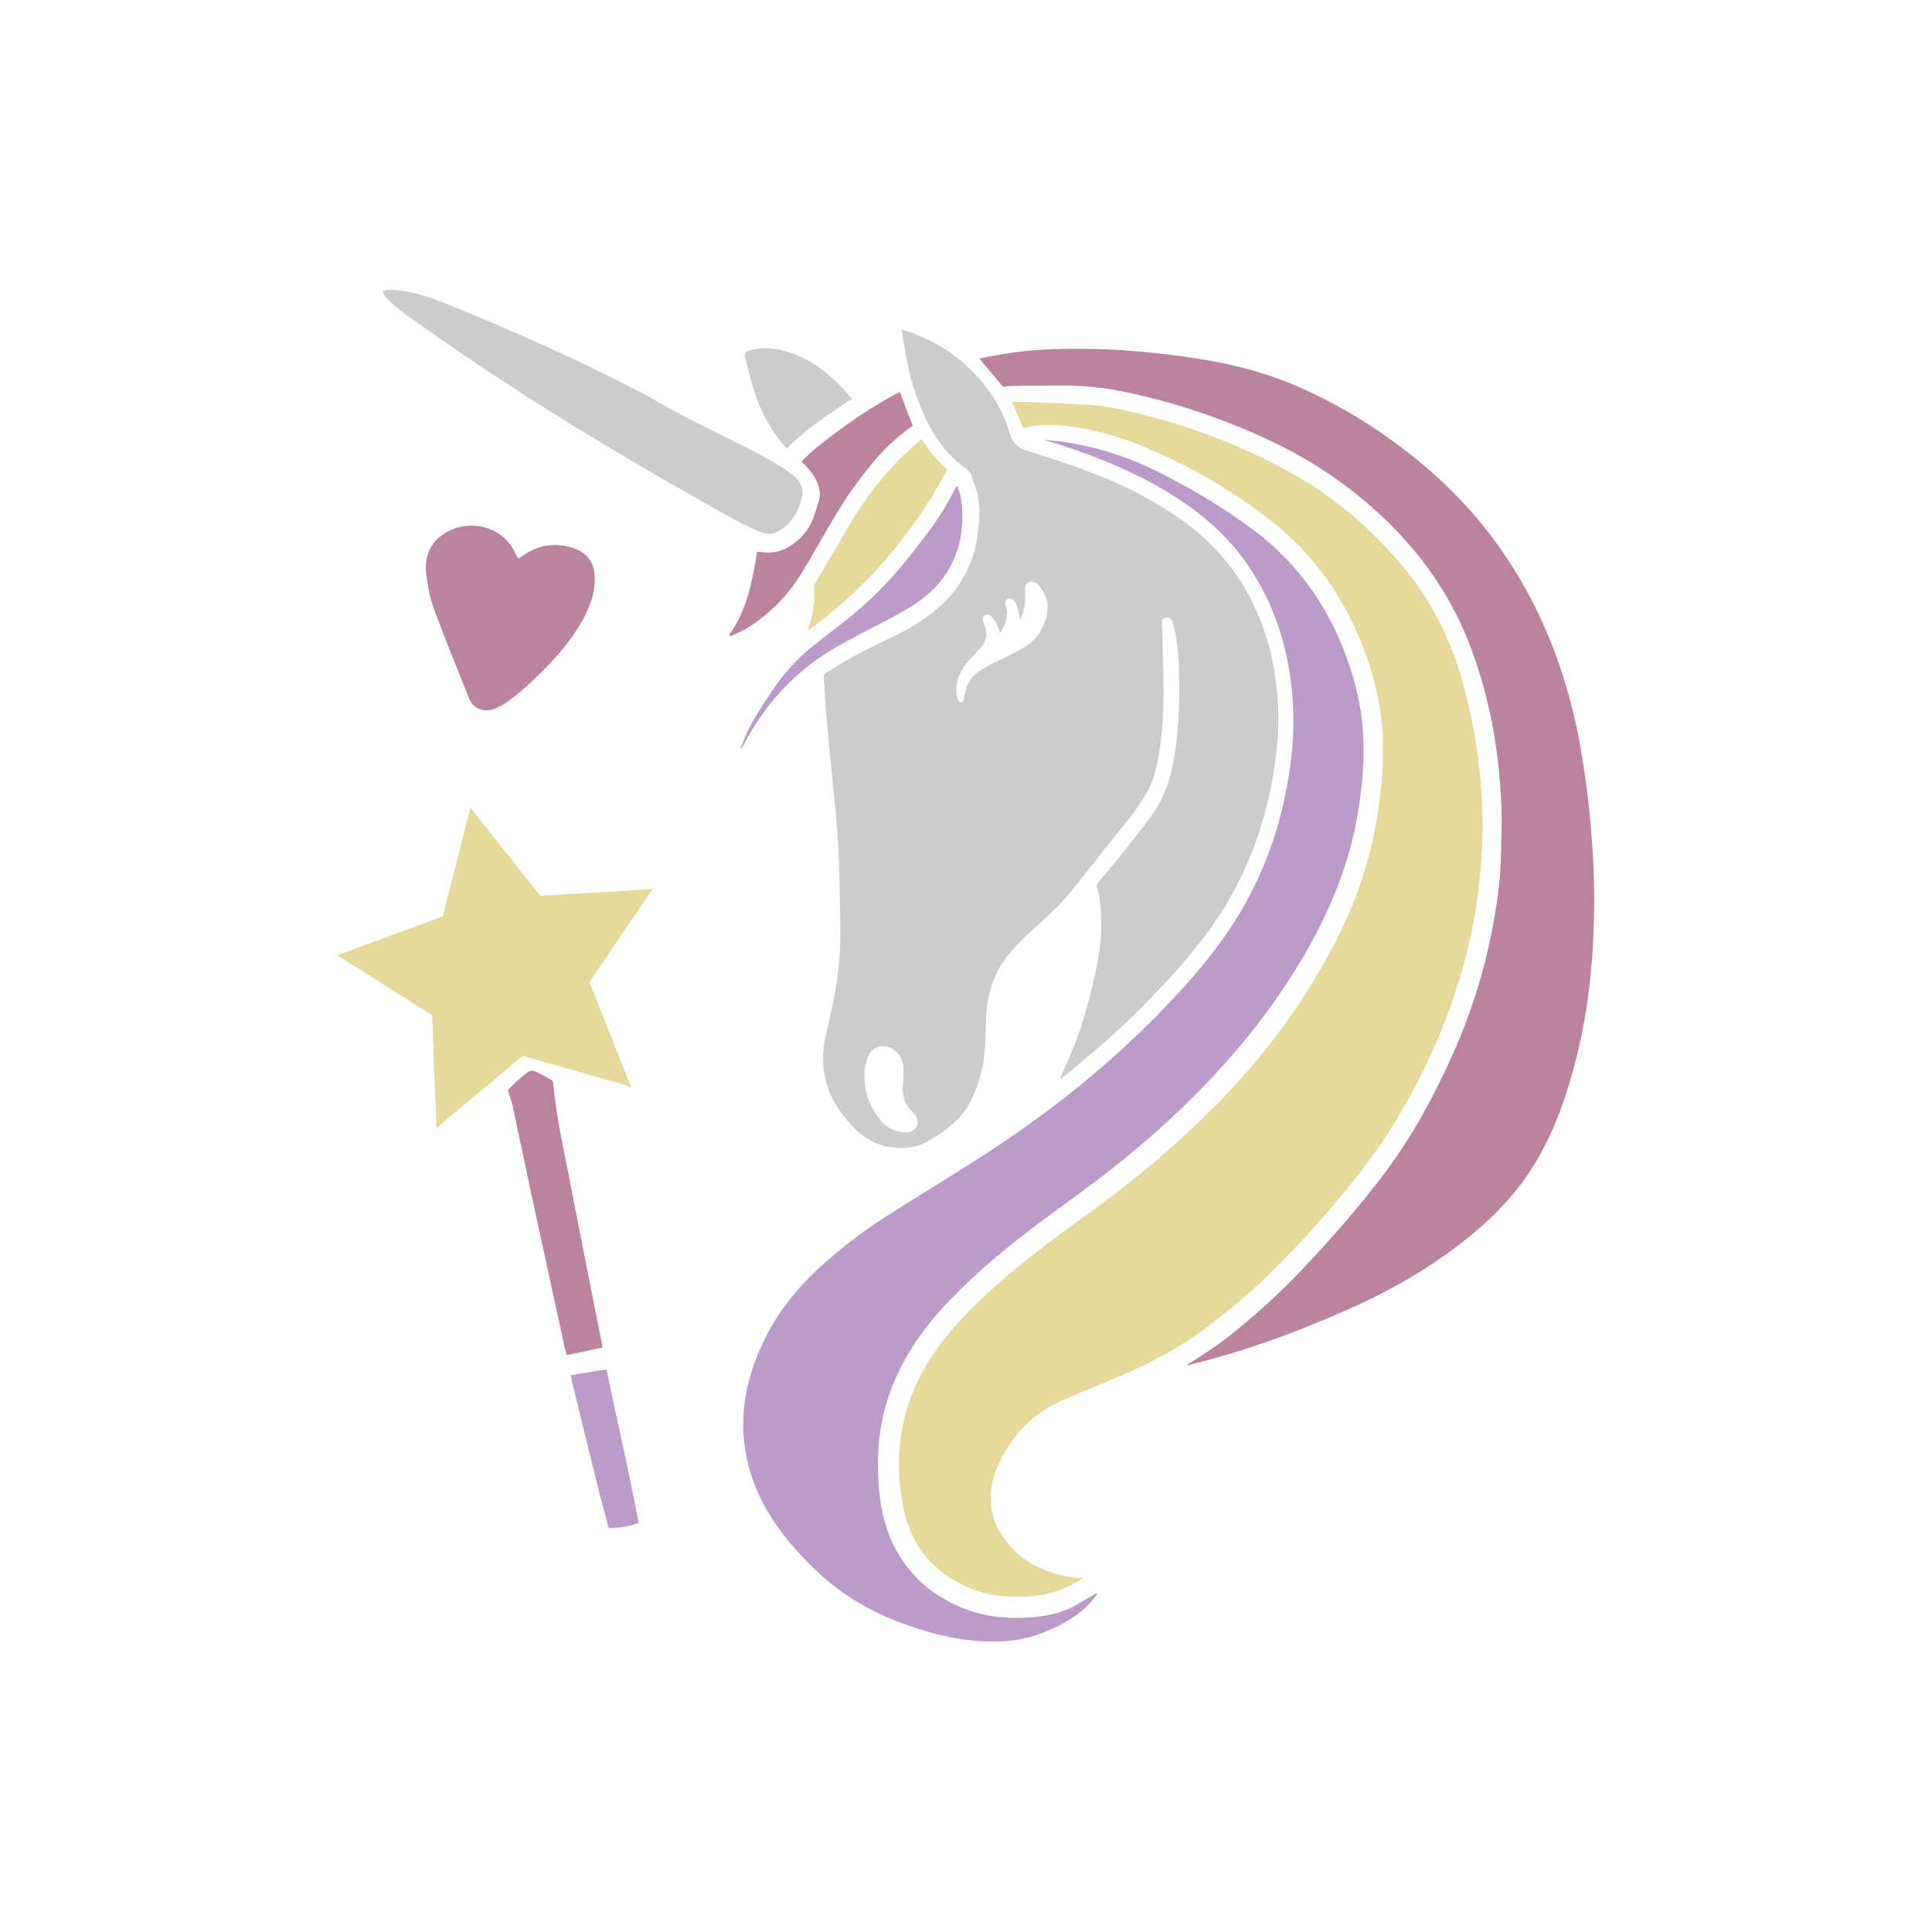 <?xml version="1.0" encoding="utf-8"?>
<!-- Generator: Adobe Illustrator 21.1.0, SVG Export Plug-In . SVG Version: 6.00 Build 0)  -->
<svg version="1.1" id="Calque_1" xmlns="http://www.w3.org/2000/svg" xmlns:xlink="http://www.w3.org/1999/xlink" x="0px" y="0px"
	 viewBox="0 0 432 432" style="enable-background:new 0 0 432 432;" xml:space="preserve">
<style type="text/css">
	.st0{fill:#6E3C3F;}
	.st1{fill:#E3635C;}
	.st2{fill:#343434;}
	.st3{fill:#B1C369;}
	.st4{fill:#A490C4;}
	.st5{fill:#A2C1DB;}
	.st6{fill:#AFB67B;}
	.st7{fill:#4F4747;}
	.st8{fill:#AA6555;}
	.st9{fill:#93C6E3;}
	.st10{fill:#9C3A47;}
	.st11{fill:#52B5C3;}
	.st12{fill:#4B6C2A;}
	.st13{fill:#F4A38D;}
	.st14{fill:#6A8E2D;}
	.st15{fill:#EE7A9F;}
	.st16{fill:#F7DA6A;}
	.st17{fill:#E2991A;}
	.st18{fill:#A7B7BE;}
	.st19{fill:#E8D8CA;}
	.st20{fill:#A1A499;}
	.st21{fill:#C42725;}
	.st22{fill:#DBDC50;}
	.st23{fill:#020203;}
	.st24{fill:#92AA3C;}
	.st25{fill:#DFB87F;}
	.st26{fill:#7E4E1C;}
	.st27{fill:#BBCC53;}
	.st28{fill:#BA5C78;}
	.st29{fill:#85924F;}
	.st30{fill:#7C1142;}
	.st31{fill:#3B322E;}
	.st32{fill:#3B6C51;}
	.st33{fill:#C1292E;}
	.st34{fill:#CDCCCC;}
	.st35{fill:#886649;}
	.st36{fill:#F9B03D;}
	.st37{fill:#7D8C5B;}
	.st38{fill:#0D341E;}
	.st39{fill:#4D8F53;}
	.st40{fill:#1B1B1B;}
	.st41{fill:#F39323;}
	.st42{fill:#E7E6E6;}
	.st43{fill:#9A908B;}
	.st44{fill:#548981;}
	.st45{fill:#89525A;}
	.st46{fill:#AB9AB1;}
	.st47{fill:#5E676E;}
	.st48{fill:#DDDBCA;}
	.st49{fill:#56463E;}
	.st50{fill:#457885;}
	.st51{fill:#FFFFFF;}
	.st52{fill:#E69678;}
	.st53{fill:#A5AB9B;}
	.st54{fill:#855354;}
	.st55{fill:#DE8F6E;}
	.st56{fill:#C19D63;}
	.st57{fill:#837F62;}
	.st58{fill:#7D8769;}
	.st59{fill:#39466A;}
	.st60{fill:#4E4D4D;}
	.st61{fill:#673E44;}
	.st62{fill:#CEB283;}
	.st63{fill:#8890A4;}
	.st64{fill:#99B8B3;}
	.st65{fill:#A0747A;}
	.st66{fill:#BB839E;}
	.st67{fill:#E5DA9B;}
	.st68{fill:#BA9BC9;}
	.st69{fill:#8CACB5;}
	.st70{fill:#746458;}
	.st71{fill:#34354B;}
	.st72{fill:#6A8188;}
	.st73{fill:#B4B4B4;}
	.st74{fill:#97CB9E;}
	.st75{fill:#EE7896;}
	.st76{fill:#785F63;}
	.st77{fill:#E4A87C;}
	.st78{fill:#98D5E8;}
	.st79{fill:#CB6083;}
	.st80{fill:#9A9999;}
	.st81{fill:#C49A6C;}
	.st82{fill:#EC96AB;}
	.st83{fill:#ED87AB;}
	.st84{fill:#E2B471;}
	.st85{fill:#59B465;}
	.st86{fill:#4C996E;}
	.st87{fill:#A84F6B;}
	.st88{fill:#6BC4CD;}
	.st89{fill:#D6809C;}
	.st90{fill:#9DD0B3;}
	.st91{fill:#F3AA9A;}
	.st92{fill:#F29292;}
	.st93{fill:#BBBBBB;}
	.st94{fill:#5B5242;}
	.st95{fill:#8CCDC6;}
	.st96{fill:#EAC892;}
	.st97{fill:#F4B0CC;}
	.st98{fill:#7A6350;}
	.st99{fill:#9FC64B;}
	.st100{fill:#A68C6D;}
	.st101{fill:#F1D3D4;}
	.st102{fill:#BE8BBE;}
	.st103{fill:#F49523;}
	.st104{fill:#789835;}
	.st105{fill:#8FA369;}
	.st106{fill:#B17081;}
	.st107{fill:#E1B63D;}
	.st108{fill:#B05274;}
	.st109{fill:#CA9256;}
	.st110{fill:#A9A9AA;}
	.st111{fill:#BE202E;}
	.st112{fill-rule:evenodd;clip-rule:evenodd;fill:#A9A9AA;}
	.st113{fill:#89657B;}
	.st114{fill:#7F95B7;}
	.st115{fill:#9F9EC6;}
	.st116{fill:#7F6178;}
	.st117{fill:#6D8999;}
	.st118{fill:#A0C07E;}
	.st119{fill:#AA779F;}
	.st120{fill:#FBC063;}
	.st121{fill:#80A0C2;}
	.st122{fill:#CFAC75;}
	.st123{fill:#CD94C2;}
	.st124{fill:#AAB6DE;}
	.st125{fill:#CCAE99;}
	.st126{fill:#86B69F;}
	.st127{fill:#555D57;}
	.st128{fill:#86C1BB;}
	.st129{fill:#CA856C;}
	.st130{fill:#A4AA6D;}
	.st131{fill:#EAB978;}
	.st132{fill:#C091A7;}
	.st133{fill:#7E9DAD;}
	.st134{fill:#E5B1C8;}
	.st135{fill:#B9AEA3;}
	.st136{fill:#627F99;}
	.st137{fill:#E6A9AB;}
	.st138{fill:#913E41;}
	.st139{fill:#B46269;}
	.st140{fill:#C69C6C;}
	.st141{fill:#ED6D78;}
	.st142{fill:#C09047;}
	.st143{fill:#AE6C7B;}
	.st144{fill:#918FB2;}
	.st145{fill:#67816D;}
	.st146{fill:#B3B1A2;}
	.st147{fill:#A23A43;}
	.st148{fill:#6A907C;}
	.st149{fill:#B09294;}
	.st150{fill:#7B484D;}
	.st151{fill:#B78B5E;}
	.st152{fill:#DB7D82;}
	.st153{fill:#781611;}
	.st154{fill:#D38F8F;}
	.st155{fill:#965656;}
	.st156{fill:#9AA4B4;}
	.st157{fill:#754D24;}
	.st158{fill:#C8B7A7;}
	.st159{fill:#B4363B;}
	.st160{fill:#C77272;}
	.st161{fill:#91AF82;}
	.st162{fill:#C69462;}
	.st163{fill:#ED6C5B;}
	.st164{fill:#F3C186;}
	.st165{fill:#F3957D;}
	.st166{fill:#D1BBBC;}
</style>
<g>
	<g>
		<g>
			<g>
				<path class="st66" d="M224.3,86.5c-1.8-2.1-3.5-4.2-5.3-6.3c1.1-0.3,2.3-0.5,3.4-0.7c6.8-1.3,13.6-1.6,20.5-1.5
					c7.7,0.1,15.4,0.8,23,1.9c7.8,1.1,15.5,2.9,22.8,5.9c10.6,4.4,20.2,10.4,29,17.7c14.5,12,24.6,27,30.8,44.7
					c2.5,7.2,4.3,14.5,5.4,22c1,6.1,1.7,12.2,2.1,18.4c0.5,6.8,0.6,13.6,0.3,20.4c-0.5,12-2.3,23.7-6,35.2
					c-2.1,6.6-4.9,12.9-8.8,18.6c-3.9,5.7-8.8,10.5-14.2,14.7c-8.2,6.5-17.2,11.5-26.8,15.7c-2.9,1.3-5.8,2.4-8.6,3.6
					c-8.5,3.4-17.1,6.2-26,8.4c-0.1,0-0.3,0.1-0.5,0c0.3-0.2,0.5-0.4,0.8-0.5c3.5-2.2,6.9-4.5,10.1-7.1c5.4-4.4,10.5-9.1,15.3-14.2
					c6.5-6.9,12.7-14,18.4-21.6c6-8.1,10.8-17,14.9-26.2c4.5-10,7.6-20.5,9.4-31.3c0.7-4.1,1.2-8.2,1.3-12.3c0.1-4,0.3-8,0.1-12.1
					c-0.5-12.1-2.6-23.9-6.9-35.3c-3.8-10-9.5-18.7-16.9-26.3c-8.4-8.6-18.1-15.3-29-20.3c-10.8-4.9-21.9-8.6-33.6-10.8
					c-3.4-0.6-6.9-0.9-10.3-1c-4.4,0-8.8,0-13.2,0.1C225.5,86.3,224.8,86.4,224.3,86.5z"/>
				<path class="st66" d="M163,142c4.1-5.6,5.2-12.1,6.3-18.6c0.3,0,0.6,0,0.8,0c2.5,0.5,4.7-0.1,6.7-1.4c2.2-1.4,3.9-3.3,4.9-5.8
					c0.5-1.4,1-2.8,1.4-4.2c0.5-1.7,0.1-3.3-0.7-4.8c-0.6-1.2-1.5-2.3-2.5-3.3c-0.2-0.2-0.4-0.4-0.7-0.6c0.2-0.2,0.3-0.5,0.5-0.6
					c1.1-1,2.1-2,3.2-2.9c5.5-4.3,11.2-8.4,17.4-11.7c0.3-0.2,0.6-0.3,0.9-0.5c1,2.6,1.9,5.1,2.9,7.6c0,0,0,0.1-0.1,0.1
					c-4.6,3.1-8.2,7.1-11.5,11.5c-2.6,3.4-4.9,7-7.1,10.8c-2.1,3.6-4.1,7.2-6.3,10.8c-2.6,4.2-6,7.8-10,10.7
					c-1.6,1.2-3.3,2.1-5.2,2.9c-0.2,0.1-0.5,0.2-0.7,0.2C163.3,142.1,163.3,142,163,142z"/>
			</g>
			<g>
				<path class="st67" d="M242.2,352.8c-0.4,0.3-0.6,0.5-0.9,0.6c-3.2,2.1-6.8,3.2-10.6,3.5c-4,0.3-7.9,0.2-11.7-1
					c-9.4-3.1-15.2-9.5-17.1-19.2c-2.7-14,0.6-26.6,9.6-37.7c4.4-5.5,9.6-10.3,15-14.8c5.7-4.8,11.8-9.2,17.9-13.6
					c9.9-7.2,19.2-15.1,27.8-23.8c9-9.2,16.8-19.2,23.2-30.3c4.1-7.1,7.6-14.5,9.9-22.4c1.8-5.9,2.9-11.9,3.5-18
					c0.4-3.7,0.5-7.4,0.4-11.1c-0.3-6.7-1.7-13.2-4.1-19.5c-4.4-11.7-11.3-21.6-21.2-29.3c-8.9-6.9-18.7-12.5-29.1-16.7
					c-5.3-2.2-10.9-3.6-16.7-4.3c-2.9-0.3-5.7-0.3-8.6,0.3c-0.3,0.1-0.5,0.1-0.8,0.1c-0.8-1.9-1.6-3.8-2.4-5.7c1.6,0,3.1-0.1,4.6,0
					c4.2,0.2,8.4,0.4,12.6,0.6c3.1,0.2,6.2,0.8,9.2,1.5c13.2,3.1,25.7,7.8,37.5,14.6c9.2,5.3,16.9,12.2,23.7,20.3
					c6.2,7.5,10.5,16.1,13.1,25.4c2.3,8.3,3.8,16.8,4.3,25.5c1.1,19.5-2.6,38.1-10.4,55.9c-4.6,10.4-10.2,20.1-17.2,29
					c-6.2,7.9-12.9,15.3-20,22.3c-4.3,4.2-8.9,8-13.6,11.6c-6.3,4.8-13.2,8.4-20.4,11.4c-4.1,1.7-8.2,3.4-12.3,5.2
					c-5.6,2.4-9.9,6.5-12.9,11.8c-1.3,2.4-2.4,4.8-2.8,7.6c-0.5,3.5,0,6.8,1.8,9.8c2.8,4.8,6.9,7.8,12.2,9.4
					c1.9,0.6,3.9,0.9,5.9,1.1C241.7,352.7,241.8,352.8,242.2,352.8z"/>
				<path class="st67" d="M211.8,105c-7.7,14.5-18,26.4-31.2,36.1c0.1-0.4,0.2-0.7,0.3-1c0.7-2.2,1.1-4.4,1.2-6.6
					c0-0.7-0.1-1.4-0.1-2.1c0-0.3,0.1-0.7,0.2-0.9c2.3-3.9,4.7-7.8,6.9-11.7c3.5-6.1,7.6-11.8,12.6-16.7c1.4-1.3,2.8-2.5,4.4-3.9
					C207.7,100.8,209.6,103,211.8,105z"/>
			</g>
			<g>
				<path class="st68" d="M233.2,98.3c1.7,0.2,3.4,0.3,5.2,0.6c7.8,1.2,15.1,3.7,22.1,7.4c6.8,3.5,13.3,7.4,19.5,12
					c10.8,8,17.9,18.6,22,31.3c1.8,5.5,2.8,11.2,2.9,17c0.1,3.5-0.2,7-0.6,10.5c-0.8,6.6-2.2,13-4.5,19.2
					c-3.1,8.5-7.3,16.4-12.3,23.9c-6.8,10.3-14.8,19.5-23.7,28c-7.9,7.6-16.5,14.4-25.4,20.8c-6.3,4.6-12.6,9.3-18.5,14.5
					c-4.3,3.9-8.5,7.9-12.1,12.4c-4.7,6-8.4,12.6-10.2,20.1c-1.3,5.4-1.5,10.9-1.1,16.4c0.3,4.1,1.1,8,2.7,11.8
					c3.2,7.3,8.6,12.3,15.9,15.3c4.7,1.9,9.6,2.5,14.6,2.2c3.3-0.2,6.6-0.7,9.7-2.2c1.7-0.8,3.3-1.9,5-2.8c0.3-0.2,0.6-0.4,1-0.4
					c-0.1,0.2-0.2,0.4-0.3,0.5c-1.5,1.9-3.3,3.7-5.4,5c-4.7,3-9.8,4.9-15.5,5.2c-7.4,0.4-14.4-1.2-21.3-3.6
					c-7.7-2.7-14.7-6.7-20.6-12.4c-4.1-3.9-7.8-8.2-10.7-13.1c-4-6.9-5.9-14.3-5.3-22.3c0.5-6.2,2.5-12,5.4-17.6
					c3.3-6.1,7.7-11.2,12.8-15.7c4.3-3.8,8.9-7.3,13.8-10.4c6.4-4.1,12.9-8,19.3-12.1c16.5-10.4,31.7-22.5,45-36.8
					c5.2-5.5,10-11.4,14-17.8c5.6-9.1,9.3-19,11.2-29.6c1-5.3,1.5-10.6,1.4-15.9c-0.3-10.5-2.6-20.5-7.9-29.7
					c-3.9-6.9-9.2-12.4-15.7-17c-6.1-4.3-12.7-7.6-19.5-10.3c-4-1.6-8.1-3-12.2-4.2c-0.3-0.1-0.5-0.2-0.8-0.2
					C233.2,98.4,233.2,98.4,233.2,98.3z"/>
				<path class="st68" d="M214,108.6c0.6,1.3,0.9,2.8,1.1,4.2c0.3,4.4-0.1,8.6-2,12.7c-1.5,3.3-3.8,6-6.6,8.2
					c-2.7,2.1-5.8,3.7-8.8,5.3c-3.8,2-7.7,3.9-11.4,6.1c-8.7,5.2-15.3,12.4-20,21.4c-0.2,0.4-0.5,0.8-0.8,1.2c0.2-0.5,0.3-1,0.5-1.4
					c1.3-3.5,3.2-6.6,5.2-9.7c1.8-2.7,3.7-5.4,5.9-7.8c1.2-1.3,2.6-2.6,4-3.8c2.6-2.1,5.2-4.1,7.9-6.2c6.2-4.8,11.4-10.4,16.1-16.6
					c1.2-1.6,2.5-3.2,3.6-4.8c1.8-2.5,3.4-5.2,4.8-8c0.1-0.2,0.2-0.4,0.3-0.6C213.9,108.7,213.9,108.7,214,108.6z"/>
			</g>
		</g>
		<g>
			<path class="st34" d="M237.1,241.1c0.5-1.2,0.9-2.4,1.5-3.5c3.3-7.3,5.4-15.1,6.9-23c0.8-4.4,1-8.9,0.4-13.4
				c-0.1-0.9-0.3-1.7-0.5-2.5c-0.2-0.6-0.1-1.1,0.3-1.6c2-2.3,4-4.7,5.9-7.1c2-2.5,3.9-4.9,5.8-7.5c2.9-4,4.4-8.5,5.2-13.4
				c1.1-6.8,1.2-13.6,1-20.4c-0.1-2.5-0.4-4.9-0.8-7.3c-0.1-0.8-0.4-1.5-0.6-2.3c-0.3-0.8-0.8-1.1-1.5-1c-0.6,0.1-1,0.6-0.9,1.4
				c0.1,2,0.2,4.1,0.2,6.1c0.1,2.8,0.2,5.7,0.2,8.5c0,4.3-0.2,8.5-0.8,12.8c-0.5,3.2-1,6.4-2.5,9.4c-1.1,2.2-2.5,4.2-4,6.2
				c-1.9,2.4-3.9,4.8-5.8,7.2c-2.1,2.7-4.2,5.4-6.3,8c-2.3,3-4.9,5.7-7.8,8.3c-2,1.8-3.9,3.5-5.7,5.4c-2.2,2.3-4.1,4.9-5.2,7.9
				c-1,2.7-1.5,5.5-1.6,8.4c-0.1,2.7-0.1,5.3-0.4,8c-0.3,3.3-1.2,6.4-2.5,9.4c-1.6,3.8-4.5,6.4-7.8,8.7c-0.7,0.5-1.5,0.9-2.2,1.3
				c-2.5,1.5-5.1,1.8-7.9,1.5c-3.4-0.4-6.3-1.9-8.7-4.4c-2.4-2.5-4.5-5.2-5.7-8.5c-1.5-4.1-1.6-8.2-0.6-12.4c0.8-3.5,1.6-7,2.2-10.6
				c0.8-4.7,1.1-9.4,1-14.1c-0.1-6-0.2-12.1-0.5-18.1c-0.2-4.2-0.7-8.3-1.1-12.4c-0.6-6-1.2-12.1-1.7-18.1c-0.2-2.2-0.2-4.4-0.4-6.6
				c0-0.5,0.2-0.8,0.6-1c2.1-1.3,4.2-2.6,6.4-3.8c2.7-1.5,5.6-2.8,8.4-4.2c3.3-1.6,6.5-3.4,9.4-5.8c5.5-4.5,8.7-10.2,9.6-17.2
				c0.2-1.5,0.4-3,0.4-4.6c0.1-2.4-0.4-4.6-1.2-6.8c-0.1-0.3-0.3-0.6-0.4-1c-0.1-1.1-0.8-1.7-1.7-2.4c-2.8-2-5-4.6-6.8-7.5
				c-2.8-4.6-4.6-9.7-5.8-15c-0.6-2.6-1-5.2-1.4-7.9c0-0.1,0-0.3,0-0.5c0.4,0.1,0.7,0.2,1,0.3c5.3,1.8,10.1,4.5,14.1,8.4
				c4.2,4.1,7.4,8.9,9,14.6c0.6,1.9,1.7,3.1,3.6,3.7c2.9,0.9,5.7,1.8,8.6,2.8c6.8,2.3,13.5,5,19.7,8.6c2.9,1.7,5.8,3.5,8.5,5.6
				c9.8,7.7,15.7,17.8,18.3,29.9c1.2,5.8,1.6,11.6,1.2,17.5c-1.3,16.2-6.4,31-16.2,44.1c-4.9,6.5-10.5,12.4-16.3,18.1
				c-4.8,4.7-10,9-15.1,13.3c-0.2,0.1-0.3,0.2-0.5,0.4C237.3,241.2,237.2,241.1,237.1,241.1z M223.6,141.6c-0.3-0.9-0.5-1.6-0.8-2.2
				c-0.3-0.6-0.8-1.2-1.3-1.7c-0.4-0.4-0.9-0.4-1.3-0.1c-0.4,0.3-0.5,0.7-0.4,1.2c0.1,0.4,0.2,0.7,0.4,1.1c0.7,1.8,0.3,3.5-0.9,4.9
				c-0.8,0.9-1.6,1.7-2.4,2.6c-1.3,1.4-2.3,2.9-2.8,4.8c-0.3,1.3-0.4,2.7,0,4c0.2,0.4,0.4,0.9,0.9,0.8c0.5-0.1,0.5-0.6,0.6-1
				c0-0.3,0.1-0.6,0.2-0.9c0.3-2.1,1.3-3.7,3-4.9c0.8-0.5,1.6-1,2.4-1.5c1.5-0.7,3-1.4,4.4-2.1c1.3-0.7,2.6-1.3,3.8-2.1
				c2.6-1.7,4.1-4.2,4.7-7.2c0.5-2.4-0.2-4.5-1.8-6.4c-0.3-0.4-0.8-0.7-1.3-0.8c-0.7-0.3-1.5,0.2-1.7,0.9c-0.1,0.4-0.1,0.7-0.1,1.1
				c0,1,0.1,2.1-0.1,3.1c-0.1,1.2-0.4,2.3-1,3.4c-0.1-0.4-0.1-0.7-0.2-1.1c-0.2-0.8-0.4-1.7-0.7-2.5c-0.1-0.3-0.4-0.6-0.7-0.9
				c-0.4-0.3-0.8-0.4-1.2-0.2c-0.4,0.3-0.6,0.7-0.5,1.2c0.1,0.4,0.2,0.8,0.3,1.2C225.4,138.3,224.7,139.9,223.6,141.6z M202,240.3
				C202,240.3,202,240.3,202,240.3c0-0.6,0-1.1,0-1.7c-0.1-1-0.4-2-1-2.8c-1.1-1.3-2.5-2.1-4.2-1.8c-1.7,0.3-2.6,1.5-3,3.1
				c-0.2,0.8-0.4,1.6-0.5,2.3c-0.2,3.9,0.8,7.5,3.2,10.6c1,1.4,2.3,2.4,4,2.9c0.7,0.2,1.6,0.4,2.3,0.3c1.7-0.1,2.8-1.5,2.3-3
				c-0.2-0.6-0.6-1.1-1-1.5c-1.9-1.8-2.5-4-2.2-6.5C202,241.7,202,241,202,240.3z"/>
			<path class="st34" d="M85.5,65.1c1.3-0.4,2.5-0.3,3.7-0.2c3.6,0.5,7,1.6,10.3,2.9c14.8,6,29.5,12.5,43.7,19.9
				c0.8,0.4,1.6,0.8,2.4,1.3c6.5,3.8,13.2,7.1,20,10.4c3,1.5,5.9,3.1,8.8,4.8c1,0.6,2,1.3,3,2.1c1.8,1.5,2.5,3.5,1.7,5.8
				c-0.7,2.2-1.8,4.3-3.7,5.8c-1.7,1.4-3.5,1.9-5.5,1c-1.6-0.7-3.3-1.4-4.9-2.3c-19.2-10.6-38.1-21.8-56.4-33.9
				c-6-4-11.9-8.2-17.8-12.3c-1.4-1-2.7-2.2-4-3.3C86.3,66.5,85.8,65.9,85.5,65.1z"/>
			<path class="st34" d="M190.5,89.2c-5.2,3.4-10.3,6.7-14.6,11.1c-0.3-0.3-0.5-0.6-0.8-0.9c-3.5-4.2-5.8-9.1-7.2-14.4
				c-0.4-1.6-0.8-3.2-1.2-4.7c-0.3-1.4-0.2-1.6,1.2-2c1.9-0.6,3.9-0.5,5.9-0.2c3,0.6,5.8,1.7,8.4,3.4
				C185.3,83.6,188,86.2,190.5,89.2z"/>
		</g>
	</g>
	<g>
		<g>
			<g>
				<path class="st66" d="M113.6,243.7c1.4-1.4,2.7-2.7,4.3-3.9c0.6-0.4,1.2-0.5,1.9-0.2c1.2,0.6,2.3,1.2,3.5,1.9
					c0.2,0.1,0.4,0.4,0.4,0.6c0.7,8.3,2.7,16.3,4.2,24.5c1.6,8.3,3.3,16.6,4.9,24.9c0.6,3,1.2,6,1.8,9c0.1,0.3,0.1,0.5,0.1,0.8
					c-2.7,0.6-5.3,1.2-8,1.7c-0.1-0.4-0.2-0.7-0.3-1.1c-2.4-10.9-4.7-21.7-7.1-32.6c-1.6-7.5-3.2-15.1-4.8-22.6
					C114.2,245.7,113.8,244.8,113.6,243.7z"/>
				<path class="st68" d="M127.6,307.5c2.6-0.4,5.2-0.9,8-1.3c2.4,11.4,5,22.7,7.2,34.3c-2.2,0.9-4.4,1.1-6.7,1.2
					c-0.6-2.4-1.3-4.8-1.9-7.2c-2.2-8.7-4.3-17.4-6.4-26C127.8,308.1,127.7,307.8,127.6,307.5z"/>
			</g>
			<polygon class="st67" points="120.8,200.3 145.9,198.8 131.8,219.6 141.1,243 116.9,236.1 97.6,252.2 96.6,227 75.4,213.6 
				99,204.9 105.2,180.6 			"/>
		</g>
		<path class="st66" d="M115.9,124.9c0.7-0.4,1.2-0.8,1.7-1.1c3.2-2,6.6-2.4,10.1-1.4c3.6,1,5.3,3.4,5.3,7.1c0,3.4-1.2,6.4-2.8,9.3
			c-2.7,4.8-6.4,8.9-10.4,12.7c-1.6,1.6-3.3,3.1-5.1,4.5c-1.2,1-2.6,1.8-3.9,2.4c-2.3,1.1-5,0.1-5.9-2.2c-2.7-6.7-5.4-13.4-7.9-20.1
			c-0.9-2.5-1.4-5.2-1.7-7.8c-0.6-5.8,2.7-8.9,6.6-10.2c5-1.6,10.3,0.3,12.8,4.6C115,123.3,115.4,124.1,115.9,124.9z"/>
	</g>
</g>
</svg>
